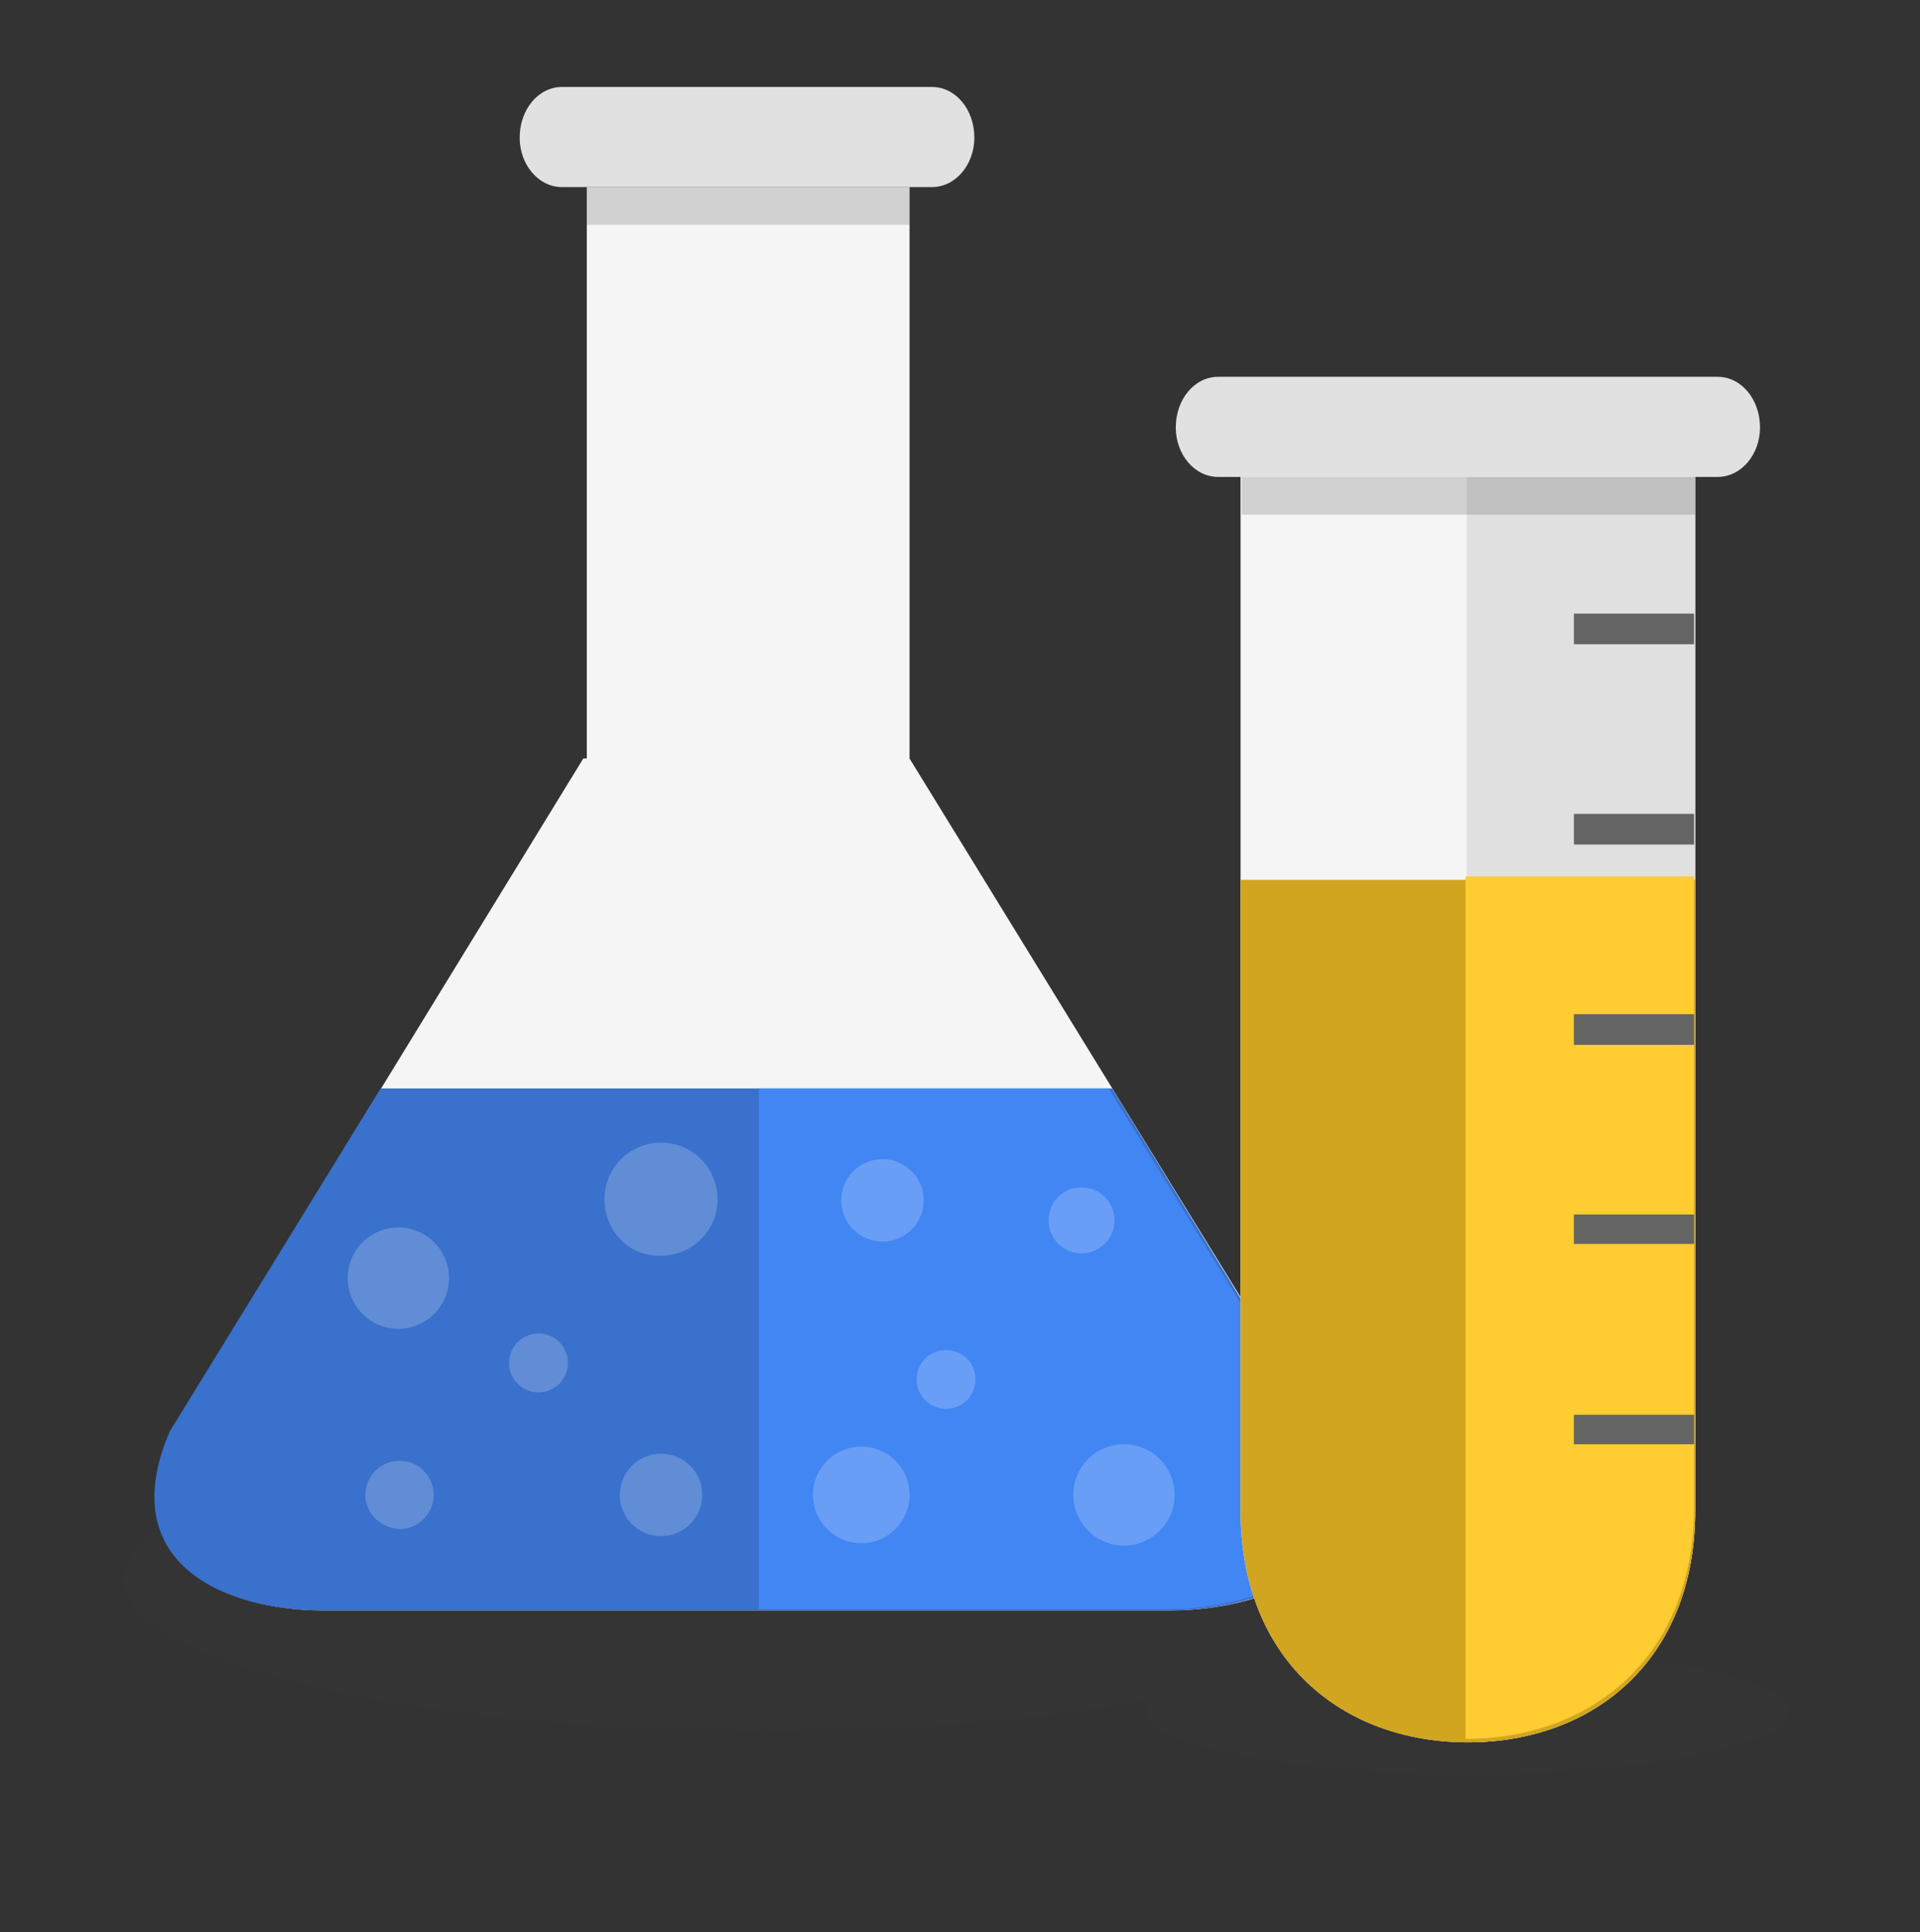 <svg width="163" height="164" xmlns="http://www.w3.org/2000/svg">

 <rect width="100%" height="100%" fill="#333333" stroke="none"/>

 <g>
  <title>background</title>
  <rect fill="none" id="canvas_background" height="166" width="165" y="-1" x="-1"/>
 </g>
 <g>
  <title>Layer 1</title>
  <path id="svg_1" d="m124.618,139.98c-4.9,0 -9.5,0.3 -13.4,0.7c5,-2 7.9,-4.2 7.9,-6.7c0,-7.1 -24.3,-12.9 -54.3,-12.9s-54.3,5.8 -54.3,12.9c0,7.1 24.3,12.9 54.3,12.9c12.5,0 24,-1 33.2,-2.7c-0.4,0.3 -0.6,0.7 -0.6,1.1c0,2.9 12.2,5.3 27.2,5.3s27.2,-2.4 27.2,-5.3s-12.2,-5.3 -27.2,-5.3z" fill="#444" opacity="0.1"/>
  <path id="svg_2" d="m77.218,64.38l0,-48.5l-27.4,0l0,48.5l-0.3,0l-35,57.1c-4.8,11.1 4.5,15.2 12.9,15.2l72,0c8.4,0 19.5,-4.4 12.9,-15.2l-35.1,-57.1z" fill="#F5F5F5"/>
  <path id="svg_3" d="m94.418,92.38l-62.1,0l-17.9,29.1c-4.8,11.1 4.5,15.2 12.9,15.2l72,0c8.4,0 19.5,-4.4 12.9,-15.2l-17.8,-29.1z" fill="#3971cc"/>
  <path id="svg_4" d="m94.128,92.38l-29.7,0l0,44.2l34.6,0c8.4,0 19.5,-4.4 12.9,-15.2l-17.8,-29z" fill="#4286f4"/>
  <circle id="svg_5" r="4.1" cy="126.88" cx="73.118" fill="#fff" opacity="0.2"/>
  <circle id="svg_6" r="3.5" cy="101.88" cx="74.918" fill="#fff" opacity="0.2"/>
  <circle id="svg_7" r="4.3" cy="126.88" cx="95.418" fill="#fff" opacity="0.2"/>
  <circle id="svg_8" r="2.5" cy="117.08" cx="80.318" fill="#fff" opacity="0.2"/>
  <path id="svg_9" d="m94.618,103.58c0,1.5 -1.2,2.8 -2.8,2.8c-1.5,0 -2.8,-1.2 -2.8,-2.8c0,-1.5 1.2,-2.8 2.8,-2.8s2.8,1.3 2.8,2.8zm-43.3,-1.8c0,-2.7 2.2,-4.8 4.8,-4.8c2.7,0 4.8,2.2 4.8,4.8c0,2.7 -2.2,4.8 -4.8,4.8c-2.7,0.1 -4.8,-2.1 -4.8,-4.8z" fill="#fff" opacity="0.2"/>
  <circle id="svg_10" r="3.5" cy="126.88" cx="56.118" fill="#fff" opacity="0.2"/>
  <circle id="svg_11" r="4.3" cy="108.48" cx="33.818" fill="#fff" opacity="0.2"/>
  <circle id="svg_12" r="2.5" cy="115.68" cx="45.718" fill="#fff" opacity="0.2"/>
  <path id="svg_13" d="m31.018,126.88c0,-1.6 1.3,-2.9 2.9,-2.9s2.9,1.3 2.9,2.9c0,1.6 -1.3,2.9 -2.9,2.9c-1.7,-0.1 -2.9,-1.4 -2.9,-2.9z" fill="#fff" opacity="0.2"/>
  <path id="svg_14" d="m105.318,39.78l0,88.4c0,12.7 8.6,19.7 19.3,19.7c10.7,0 19.3,-7 19.3,-19.7l0,-88.4l-38.6,0z" fill="#F5F5F5"/>
  <path id="svg_15" d="m124.518,147.88c10.7,0 19.4,-7 19.4,-19.7l0,-88.4l-19.4,0l0,108.1z" fill="#E0E0E0"/>
  <path id="svg_16" d="m143.918,74.68l0,53.5c0,12.7 -8.6,19.7 -19.3,19.7s-19.3,-7 -19.3,-19.7l0,-53.5l38.6,0z" fill="#d1a51f"/>
  <path id="svg_17" d="m105.418,40.48l38.5,0l0,3.2l-38.5,0l0,-3.2z" fill="#424242" opacity="0.2"/>
  <path id="svg_18" d="m103.418,40.48l42.4,0c2,0 3.6,-1.9 3.6,-4.2c0,-2.4 -1.6,-4.3 -3.6,-4.3l-42.4,0c-2,0 -3.6,1.9 -3.6,4.3c0,2.3 1.6,4.2 3.6,4.2z" fill="#E1E1E1"/>
  <path id="svg_19" d="m124.415,147.591c10.7,0 19.4,-7 19.4,-19.7l0,-53.5l-19.4,0l0,73.2z" fill="#ffcc32"/>
  <path id="svg_20" d="m133.618,86.08l10.2,0l0,2.6l-10.2,0l0,-2.6zm0,17l10.2,0l0,2.5l-10.2,0l0,-2.5zm0,17l10.2,0l0,2.5l-10.2,0l0,-2.5zm0,-68l10.2,0l0,2.6l-10.2,0l0,-2.6zm0,17l10.2,0l0,2.6l-10.2,0l0,-2.6z" fill="#646464"/>
  <path id="svg_21" d="m49.718,15.88l27.5,0l0,3.2l-27.5,0l0,-3.2z" fill="#424242" opacity="0.2"/>
  <path id="svg_22" d="m47.718,15.88l31.4,0c2,0 3.6,-1.9 3.6,-4.2c0,-2.4 -1.6,-4.3 -3.6,-4.3l-31.4,0c-2,0 -3.6,1.9 -3.6,4.3c0,2.3 1.6,4.2 3.6,4.2z" fill="#E1E1E1"/>
 </g>
</svg>
